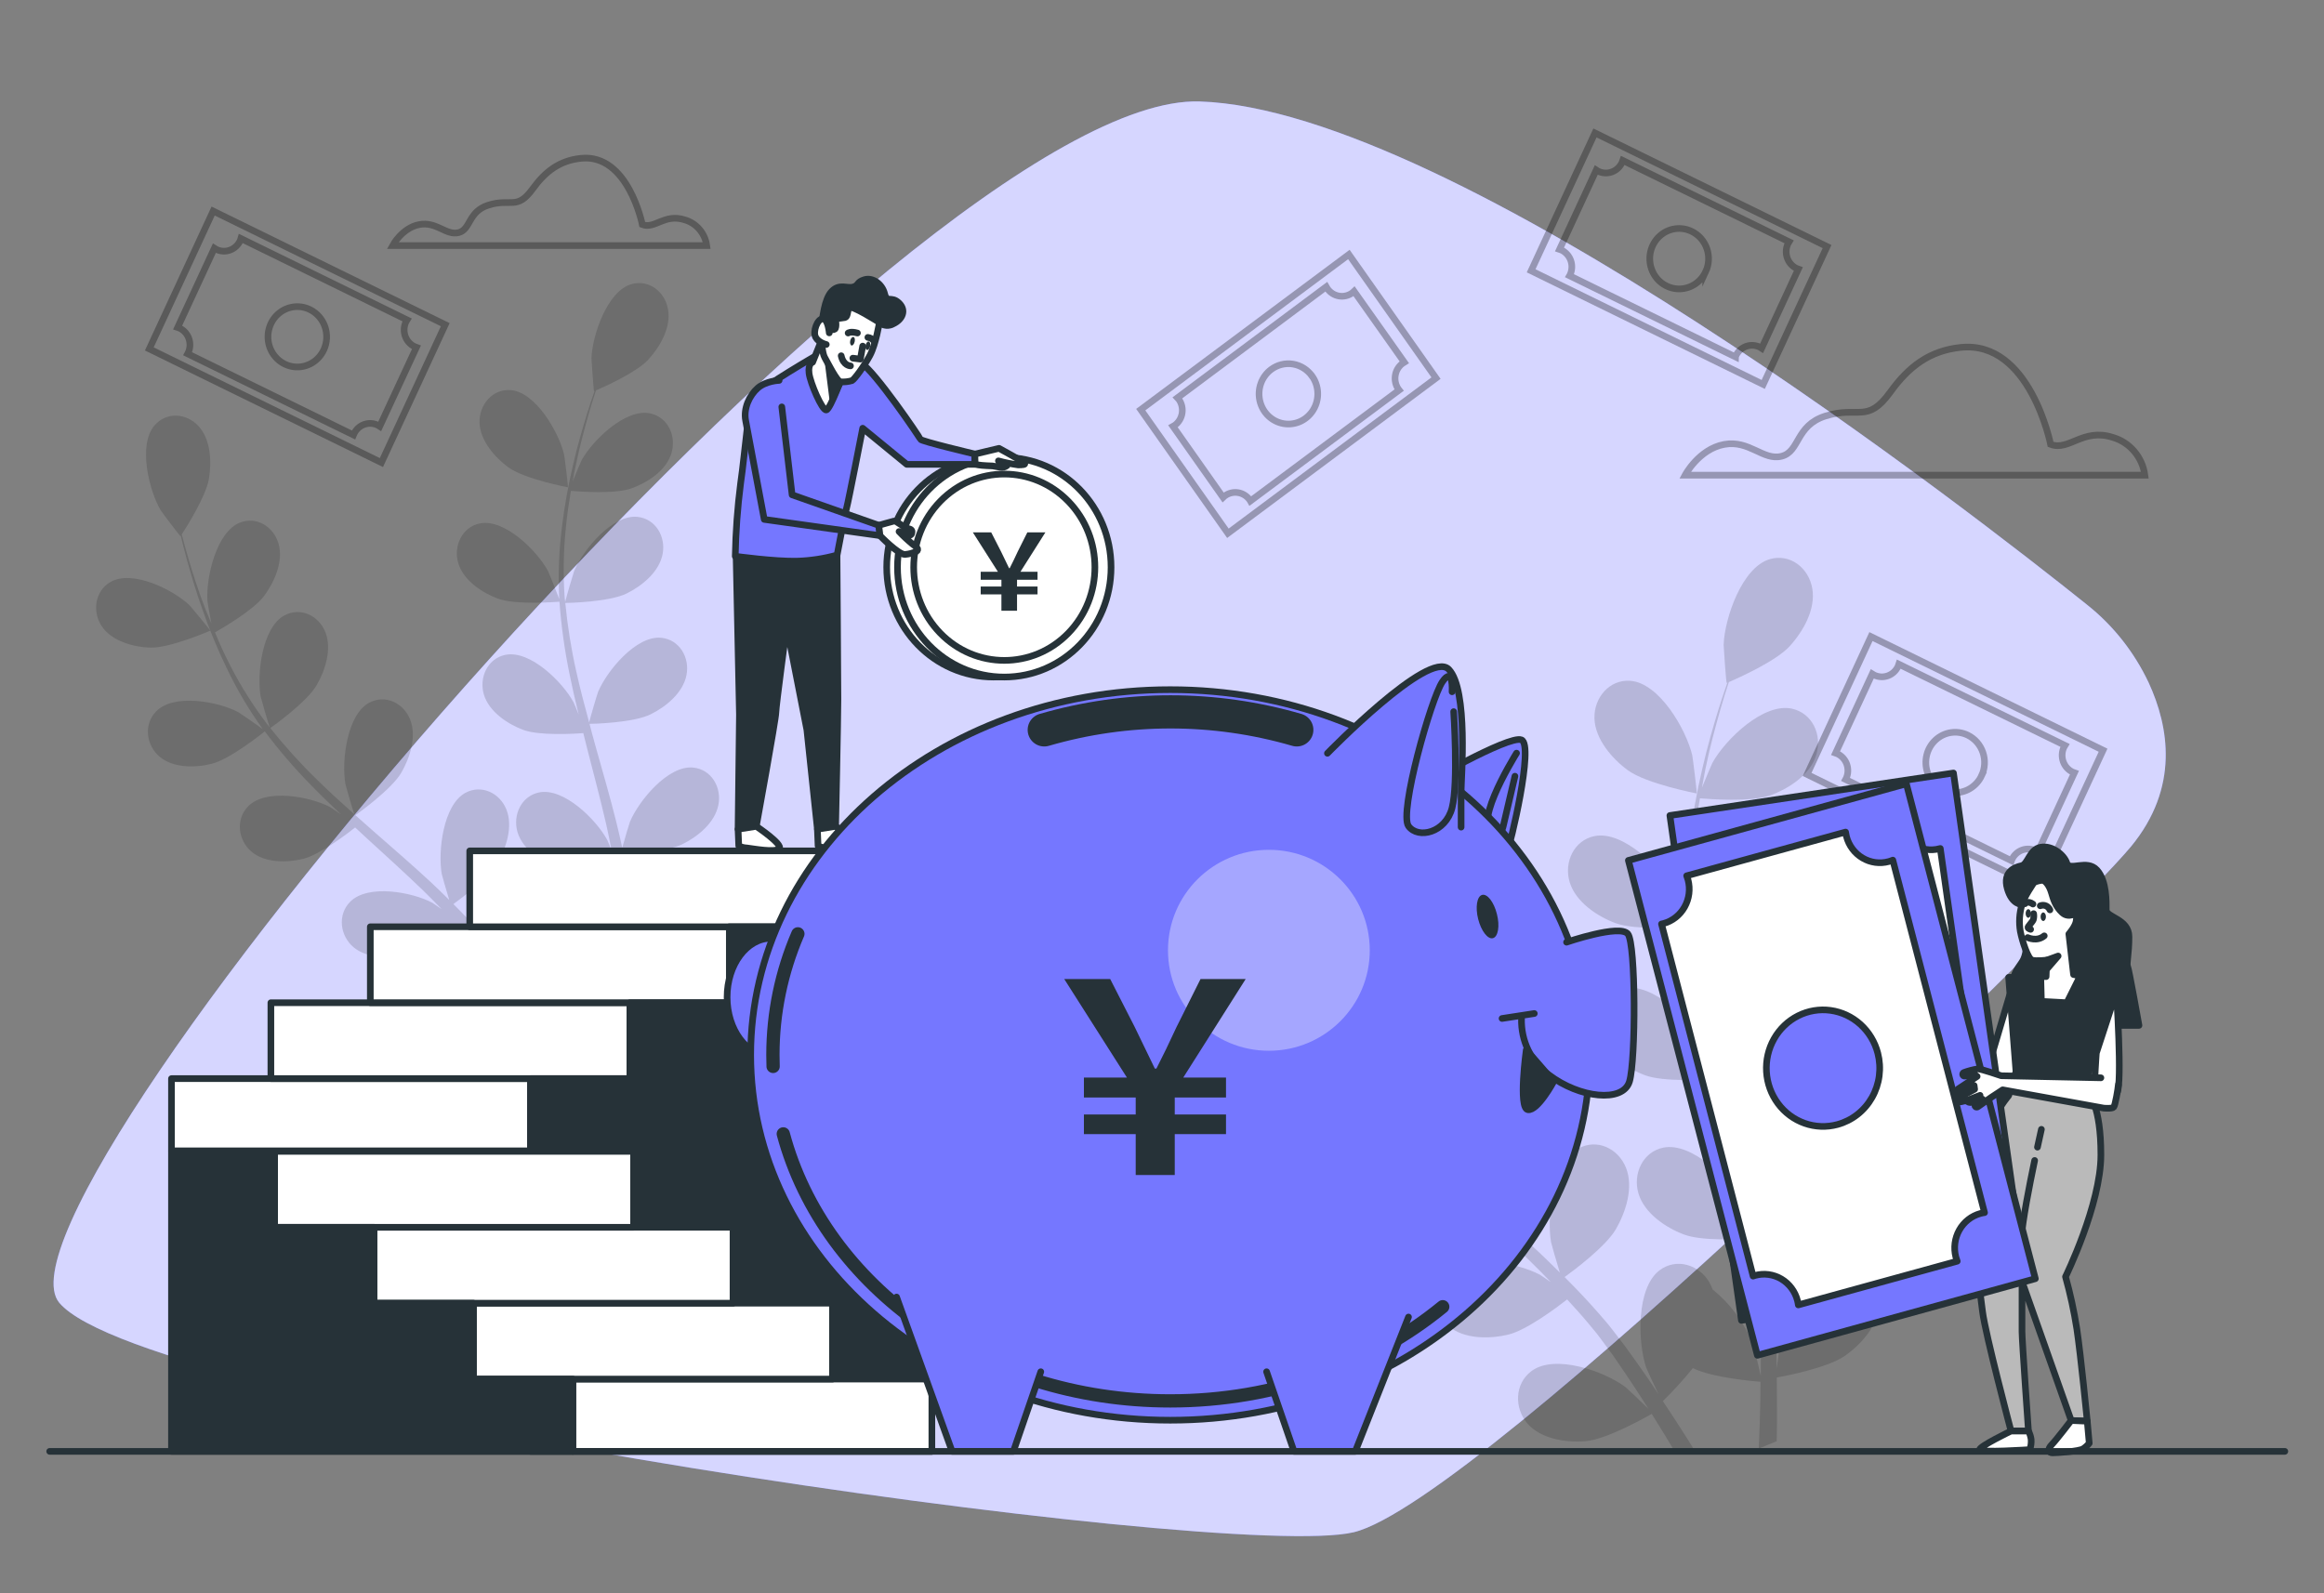 <svg width="350" height="240" viewBox="0 0 350 240" fill="none" xmlns="http://www.w3.org/2000/svg">
<rect x="0" y="0" width="350" height="240" fill="#808080" stroke="none"/>
<path d="M323.61 102.864C321.434 98.236 318.239 94.194 314.277 91.061C297.542 77.65 219.226 16.55 180.693 15.283C137.405 13.843 -4.233 180.562 8.927 196.243C22.087 211.925 184.861 235.421 203.896 230.803C222.931 226.186 312.629 137.616 320.945 127.507C328.263 118.613 326.634 109.44 323.61 102.864Z" fill="#7577FF"/>
<path opacity="0.7" d="M323.61 102.864C321.434 98.236 318.239 94.194 314.277 91.061C297.542 77.65 219.226 16.55 180.693 15.283C137.405 13.843 -4.233 180.562 8.927 196.243C22.087 211.925 184.861 235.421 203.896 230.803C222.931 226.186 312.629 137.616 320.945 127.507C328.263 118.613 326.634 109.44 323.61 102.864Z" fill="white"/>
<path opacity="0.3" d="M308.826 66.931C308.826 66.931 305.709 51.259 295.316 52.33C290.593 52.809 287.434 55.248 284.695 59.05C281.181 63.902 279.921 61.08 274.895 62.673C270.396 64.114 271.087 68.016 268.315 68.726C265.543 69.437 263.471 66.235 259.658 66.945C255.845 67.656 253.773 71.578 253.773 71.578H323.022C322.842 70.245 322.286 68.996 321.425 67.984C320.564 66.972 319.433 66.24 318.173 65.88C313.675 64.44 311.593 68.001 308.826 66.931Z" stroke="black" stroke-miterlimit="10"/>
<path opacity="0.3" d="M96.731 33.826C96.731 33.826 94.603 23.112 87.5 23.846C84.271 24.178 82.115 25.843 80.243 28.426C77.84 31.742 76.977 29.813 73.542 30.902C70.467 31.877 70.933 34.56 69.067 35.04C67.2 35.52 65.753 33.336 63.154 33.826C60.555 34.315 59.131 36.989 59.131 36.989H106.433C106.307 36.084 105.928 35.237 105.342 34.55C104.756 33.863 103.989 33.366 103.133 33.12C100.044 32.122 98.625 34.56 96.731 33.826Z" stroke="black" stroke-miterlimit="10"/>
<g opacity="0.3">
<path d="M240.205 20.025L230.592 40.792L265.547 57.911L275.16 37.143L240.205 20.025Z" stroke="black" stroke-miterlimit="10"/>
<path d="M244.281 24.48C243.973 25.144 243.422 25.654 242.748 25.9C242.075 26.146 241.334 26.106 240.688 25.791C240.586 25.742 240.488 25.686 240.394 25.622L234.873 37.56C234.98 37.594 235.085 37.636 235.186 37.685C235.831 38.002 236.328 38.571 236.567 39.264C236.806 39.958 236.767 40.721 236.46 41.386C236.436 41.437 236.41 41.486 236.381 41.535L261.357 53.76C261.357 53.707 261.399 53.654 261.422 53.602C261.729 52.937 262.28 52.425 262.954 52.179C263.628 51.932 264.369 51.971 265.015 52.286C265.116 52.338 265.215 52.396 265.309 52.459L270.83 40.536C270.723 40.5 270.619 40.457 270.517 40.407C269.878 40.086 269.387 39.519 269.153 38.828C268.919 38.138 268.96 37.38 269.267 36.72C269.314 36.615 269.368 36.514 269.43 36.418L244.403 24.173C244.369 24.278 244.328 24.38 244.281 24.48ZM256.881 40.915C256.506 41.73 255.905 42.411 255.153 42.874C254.401 43.336 253.532 43.559 252.657 43.513C251.782 43.467 250.94 43.155 250.238 42.616C249.536 42.077 249.005 41.336 248.712 40.486C248.42 39.637 248.379 38.717 248.596 37.844C248.812 36.971 249.276 36.183 249.928 35.581C250.58 34.98 251.391 34.59 252.259 34.463C253.126 34.336 254.01 34.477 254.8 34.867C255.324 35.125 255.793 35.486 256.181 35.93C256.569 36.374 256.868 36.892 257.062 37.455C257.255 38.018 257.338 38.615 257.307 39.211C257.277 39.807 257.132 40.391 256.881 40.93V40.915Z" stroke="black" stroke-miterlimit="10"/>
</g>
<g opacity="0.3">
<path d="M32.1 31.791L22.487 52.559L57.442 69.677L67.055 48.909L32.1 31.791Z" stroke="black" stroke-miterlimit="10"/>
<path d="M36.167 36.254C36.015 36.583 35.801 36.878 35.538 37.122C35.275 37.366 34.968 37.554 34.634 37.676C34.3 37.798 33.947 37.851 33.593 37.831C33.239 37.812 32.893 37.722 32.573 37.565C32.471 37.516 32.373 37.46 32.279 37.397L26.759 49.32C26.864 49.353 26.967 49.393 27.067 49.44C27.387 49.596 27.673 49.816 27.91 50.086C28.148 50.357 28.331 50.673 28.449 51.016C28.567 51.359 28.619 51.723 28.6 52.087C28.582 52.451 28.493 52.807 28.341 53.136C28.317 53.189 28.289 53.237 28.261 53.289L53.237 65.52L53.303 65.361C53.455 65.032 53.668 64.737 53.931 64.493C54.194 64.249 54.501 64.061 54.835 63.94C55.169 63.818 55.523 63.765 55.876 63.784C56.23 63.803 56.577 63.894 56.896 64.051C56.998 64.099 57.096 64.156 57.19 64.219L62.715 52.32C62.608 52.281 62.505 52.243 62.403 52.195C62.081 52.038 61.793 51.817 61.555 51.545C61.317 51.273 61.134 50.955 61.016 50.609C60.898 50.264 60.848 49.898 60.868 49.532C60.888 49.167 60.978 48.809 61.133 48.48C61.18 48.377 61.235 48.277 61.297 48.182L36.288 35.933C36.257 36.043 36.216 36.151 36.167 36.254ZM48.767 52.689C48.391 53.501 47.79 54.179 47.04 54.64C46.29 55.1 45.424 55.321 44.551 55.276C43.679 55.23 42.839 54.919 42.138 54.382C41.437 53.846 40.907 53.108 40.613 52.261C40.32 51.415 40.277 50.498 40.491 49.627C40.704 48.755 41.163 47.968 41.811 47.365C42.459 46.762 43.266 46.37 44.13 46.239C44.994 46.108 45.877 46.243 46.667 46.627C47.192 46.883 47.662 47.243 48.052 47.687C48.442 48.13 48.742 48.648 48.938 49.211C49.133 49.774 49.218 50.371 49.188 50.968C49.159 51.565 49.016 52.15 48.767 52.689Z" stroke="black" stroke-miterlimit="10"/>
</g>
<g opacity="0.3">
<path d="M281.772 95.89L272.159 116.657L307.114 133.776L316.727 113.008L281.772 95.89Z" stroke="black" stroke-miterlimit="10"/>
<path d="M285.852 100.368C285.7 100.697 285.486 100.993 285.223 101.238C284.96 101.482 284.652 101.671 284.318 101.793C283.984 101.915 283.63 101.968 283.275 101.949C282.921 101.931 282.574 101.84 282.254 101.683C282.151 101.63 282.058 101.573 281.965 101.515L276.444 113.438C276.551 113.474 276.655 113.515 276.757 113.563C277.402 113.881 277.899 114.449 278.138 115.142C278.377 115.836 278.338 116.599 278.031 117.264L277.951 117.413L302.927 129.648C302.944 129.593 302.966 129.54 302.993 129.489C303.143 129.157 303.356 128.858 303.619 128.611C303.882 128.364 304.191 128.173 304.526 128.049C304.862 127.926 305.218 127.872 305.574 127.891C305.93 127.91 306.279 128.001 306.6 128.16C306.703 128.213 306.801 128.27 306.894 128.328L312.41 116.405C312.305 116.369 312.202 116.328 312.102 116.28C311.456 115.963 310.958 115.395 310.718 114.702C310.479 114.008 310.516 113.244 310.823 112.579C310.875 112.478 310.931 112.377 310.991 112.281L285.973 100.051C285.94 100.159 285.899 100.265 285.852 100.368ZM298.452 116.808C298.076 117.621 297.474 118.301 296.722 118.761C295.971 119.222 295.103 119.444 294.229 119.397C293.355 119.351 292.514 119.039 291.812 118.5C291.111 117.962 290.58 117.222 290.288 116.374C289.995 115.526 289.954 114.607 290.169 113.734C290.384 112.862 290.846 112.075 291.496 111.472C292.146 110.87 292.955 110.479 293.821 110.35C294.688 110.22 295.571 110.358 296.361 110.745C297.419 111.265 298.233 112.196 298.624 113.333C299.015 114.469 298.952 115.719 298.447 116.808H298.452Z" stroke="black" stroke-miterlimit="10"/>
</g>
<g opacity="0.3">
<path d="M171.799 61.706L184.925 80.329L216.269 56.957L203.144 38.334L171.799 61.706Z" stroke="black" stroke-miterlimit="10"/>
<path d="M177.548 60.173C177.967 60.769 178.14 61.511 178.027 62.238C177.914 62.964 177.525 63.615 176.946 64.046C176.856 64.115 176.761 64.176 176.661 64.229L184.198 74.923C184.279 74.844 184.365 74.771 184.455 74.702C185.035 74.271 185.758 74.093 186.465 74.21C187.172 74.326 187.805 74.726 188.225 75.322C188.258 75.368 188.287 75.416 188.314 75.466L210.714 58.762L210.611 58.632C210.191 58.036 210.018 57.293 210.13 56.566C210.242 55.839 210.63 55.187 211.209 54.754C211.302 54.686 211.4 54.629 211.493 54.571L203.933 43.882C203.852 43.96 203.766 44.034 203.677 44.102C203.097 44.532 202.375 44.709 201.669 44.593C200.963 44.477 200.331 44.078 199.911 43.483C199.846 43.393 199.787 43.298 199.733 43.2L177.333 59.918C177.411 59.998 177.482 60.083 177.548 60.173ZM197.615 56.664C198.127 57.392 198.419 58.26 198.452 59.158C198.485 60.056 198.258 60.945 197.801 61.711C197.343 62.476 196.675 63.085 195.881 63.461C195.087 63.836 194.203 63.961 193.34 63.819C192.477 63.678 191.674 63.276 191.033 62.666C190.391 62.055 189.941 61.262 189.738 60.388C189.534 59.514 189.588 58.597 189.891 57.754C190.194 56.911 190.733 56.179 191.441 55.651C192.389 54.945 193.571 54.654 194.727 54.844C195.883 55.034 196.918 55.689 197.605 56.664H197.615Z" stroke="black" stroke-miterlimit="10"/>
</g>
<g opacity="0.15">
<path d="M22.615 97.555C25.573 97.656 31.687 94.987 31.691 94.987C31.696 94.987 28.756 91.377 28.541 91.176C26.063 88.819 19.922 85.761 16.632 87.672C14.257 89.049 13.86 92.203 15.367 94.392C16.875 96.581 20.095 97.474 22.615 97.555Z" fill="black"/>
<path d="M31.855 115.056C34.622 114.379 39.489 110.481 39.877 110.169C42.031 113.037 44.37 115.754 46.877 118.301C48.333 119.798 49.845 121.253 51.375 122.693C50.582 122.145 49.868 121.656 49.761 121.598C46.76 120 40.054 118.718 37.371 121.459C35.434 123.432 35.863 126.576 37.879 128.289C39.895 130.003 43.227 129.969 45.682 129.365C48.137 128.76 52.383 125.525 53.489 124.646L55.263 126.293C58.123 128.904 60.984 131.496 63.714 134.126C64.675 135.053 65.581 136.003 66.514 136.949C65.805 136.469 65.207 136.056 65.114 135.989C62.118 134.39 55.412 133.109 52.724 135.849C50.787 137.817 51.217 140.966 53.233 142.675C55.249 144.384 58.581 144.36 61.035 143.755C63.411 143.174 67.326 140.222 68.642 139.195C69.575 140.193 70.471 141.192 71.311 142.2C71.871 142.901 72.459 143.539 72.982 144.278L74.564 146.414C75.497 147.811 76.519 149.246 77.42 150.633C78.055 151.593 78.638 152.515 79.235 153.451C78.302 152.491 76.393 150.725 76.216 150.571C73.491 148.521 67.051 146.213 63.989 148.502C61.787 150.149 61.749 153.326 63.49 155.333C65.231 157.339 68.53 157.824 71.041 157.613C73.808 157.377 78.997 154.43 79.641 154.061C80.621 155.601 81.555 157.113 82.418 158.558C83.193 159.845 83.911 161.078 84.588 162.254L86.791 161.357C86.021 160.075 85.199 158.736 84.308 157.325C83.323 155.755 82.241 154.094 81.111 152.4C82.493 151.049 83.798 149.616 85.017 148.109C87.589 149.376 93.105 149.832 93.814 149.885C93.814 151.728 93.772 153.518 93.716 155.213C93.685 156.374 93.643 157.494 93.59 158.573L95.923 157.613C95.923 156.845 95.951 156.067 95.956 155.261C95.979 153.389 95.956 151.387 95.956 149.333C96.67 149.208 102.517 148.118 104.823 146.505C106.904 145.037 109.153 142.574 109.279 139.829C109.405 137.083 107.413 134.707 104.697 134.861C100.921 135.072 97.342 141.043 96.488 144.403C96.437 144.6 96.119 146.803 95.947 148.214C95.947 147.374 95.919 146.563 95.891 145.699C95.844 143.99 95.751 142.286 95.653 140.453C95.578 139.569 95.503 138.681 95.424 137.779C95.345 136.877 95.195 135.945 95.083 135.019C94.775 132.878 94.369 130.723 93.907 128.563C95.363 128.515 100.52 128.285 102.802 127.152C105.084 126.019 107.665 123.941 108.192 121.248C108.719 118.555 107.105 115.891 104.393 115.622C100.632 115.243 96.217 120.59 94.873 123.782C94.789 123.979 94.075 126.379 93.711 127.704C93.422 126.408 93.142 125.112 92.811 123.806C91.877 120.048 90.776 116.275 89.717 112.502C89.39 111.345 89.082 110.193 88.783 109.037C89.301 109.037 95.438 108.883 97.995 107.597C100.268 106.473 102.858 104.39 103.385 101.697C103.913 99.005 102.298 96.341 99.587 96.072C95.825 95.693 91.406 101.04 90.067 104.232C89.964 104.472 88.942 107.928 88.727 108.816C88.032 106.272 87.36 103.733 86.8 101.198C86.027 97.781 85.471 94.317 85.134 90.826C85.372 90.826 91.784 90.706 94.402 89.385C96.67 88.262 99.26 86.179 99.787 83.486C100.315 80.793 98.7 78.129 95.989 77.856C92.227 77.481 87.813 82.829 86.469 86.016C86.366 86.27 85.269 89.981 85.115 90.672C85.115 90.47 85.055 90.259 85.041 90.058C84.795 86.539 84.854 83.005 85.218 79.498C85.395 77.578 85.685 75.725 85.974 73.939C87.173 74.045 92.643 74.457 95.125 73.555C97.501 72.691 100.301 70.915 101.108 68.299C101.915 65.683 100.599 62.851 97.935 62.275C94.234 61.478 89.273 66.293 87.603 69.307C87.509 69.47 86.763 71.227 86.24 72.542C86.389 71.741 86.529 70.906 86.707 70.142C87.295 67.262 88.004 64.665 88.653 62.371C89.031 61.066 89.399 59.894 89.754 58.805C90.977 58.277 95.891 56.088 97.655 54.149C99.419 52.209 101.066 49.349 100.613 46.642C100.161 43.934 97.725 42.053 95.097 42.801C91.457 43.848 89.213 50.481 89.077 53.942C89.077 54.24 89.409 58.953 89.469 58.925L89.544 58.896C89.18 59.938 88.807 61.061 88.419 62.294C87.719 64.579 86.954 67.171 86.301 70.046C85.566 73.138 85.007 76.272 84.625 79.43C84.183 82.965 84.047 86.532 84.219 90.091V90.221C83.827 89.155 82.637 86.213 82.521 85.997C80.878 82.963 75.987 78.091 72.254 78.85C69.585 79.392 68.255 82.262 69.02 84.835C69.785 87.408 72.576 89.27 74.947 90.158C77.621 91.162 83.767 90.677 84.257 90.638C84.52 94.257 85.018 97.854 85.745 101.405C86.161 103.473 86.637 105.547 87.145 107.616C86.777 106.709 86.441 105.897 86.38 105.787C84.737 102.753 79.847 97.882 76.113 98.64C73.444 99.187 72.109 102.053 72.875 104.625C73.64 107.198 76.435 109.061 78.806 109.949C81.177 110.837 86.459 110.549 87.845 110.429C88.051 111.221 88.242 112.013 88.447 112.829C89.427 116.63 90.426 120.413 91.294 124.161C91.597 125.481 91.854 126.792 92.111 128.102C91.784 127.291 91.504 126.614 91.448 126.518C89.805 123.48 84.915 118.608 81.181 119.366C78.512 119.913 77.177 122.784 77.943 125.357C78.708 127.929 81.503 129.792 83.874 130.68C86.165 131.539 91.014 131.304 92.666 131.193C92.89 132.542 93.133 133.896 93.282 135.216C93.371 136.118 93.515 136.982 93.557 137.894C93.599 138.806 93.674 139.689 93.73 140.573C93.781 142.281 93.842 144.043 93.851 145.713C93.851 146.87 93.851 147.979 93.851 149.073C93.562 147.758 92.918 145.19 92.867 144.984C91.732 142.157 89.909 139.678 87.575 137.784C87.463 137.464 87.323 137.155 87.155 136.862C85.811 134.553 82.852 133.646 80.663 135.317C77.63 137.635 77.863 144.648 78.937 147.936C79.002 148.128 79.926 150.153 80.528 151.421C80.061 150.734 79.618 150.057 79.128 149.352C78.195 147.955 77.182 146.587 76.118 145.113L74.494 143.011C73.962 142.301 73.318 141.614 72.725 140.904C71.325 139.291 69.827 137.726 68.283 136.185C69.473 135.321 73.649 132.201 74.947 129.945C76.244 127.689 77.28 124.512 76.277 121.968C75.273 119.424 72.497 118.128 70.089 119.429C66.747 121.248 65.935 128.213 66.523 131.63C66.561 131.846 67.251 134.251 67.657 135.566C66.724 134.645 65.791 133.723 64.82 132.825C62.02 130.229 59.08 127.694 56.173 125.145C55.281 124.368 54.404 123.581 53.522 122.798C53.947 122.496 58.991 118.891 60.443 116.385C61.735 114.158 62.776 110.947 61.773 108.403C60.769 105.859 57.993 104.563 55.585 105.864C52.243 107.688 51.427 114.653 52.019 118.07C52.061 118.329 53.06 121.785 53.359 122.654C51.417 120.926 49.495 119.184 47.67 117.374C45.192 114.963 42.868 112.389 40.712 109.67C40.913 109.526 46.191 105.792 47.679 103.224C48.972 100.997 50.013 97.79 49.009 95.246C48.006 92.702 45.229 91.406 42.826 92.707C39.48 94.526 38.668 101.491 39.256 104.909C39.303 105.177 40.381 108.897 40.623 109.56C40.497 109.401 40.353 109.253 40.231 109.08C38.141 106.334 36.292 103.402 34.706 100.32C33.815 98.606 33.059 96.917 32.373 95.256C33.423 94.665 38.206 91.896 39.793 89.746C41.314 87.677 42.695 84.605 41.967 81.965C41.239 79.325 38.621 77.712 36.092 78.744C32.573 80.184 31.019 87.005 31.239 90.47C31.239 90.657 31.579 92.558 31.841 93.941C31.533 93.187 31.206 92.414 30.907 91.685C29.853 88.949 29.041 86.405 28.364 84.096C27.981 82.795 27.659 81.609 27.37 80.501C28.107 79.363 31.029 74.741 31.463 72.129C31.897 69.518 31.733 66.197 29.904 64.195C28.075 62.194 25.032 62.006 23.245 64.118C20.767 67.056 22.447 73.858 24.178 76.829C24.327 77.083 27.141 80.817 27.179 80.76L27.225 80.693C27.482 81.768 27.771 82.92 28.107 84.168C28.751 86.472 29.507 89.064 30.501 91.848C31.544 94.845 32.758 97.777 34.137 100.627C35.662 103.826 37.463 106.878 39.517 109.747L39.597 109.848C38.696 109.181 36.125 107.405 35.91 107.289C32.914 105.691 26.208 104.409 23.525 107.15C21.588 109.123 22.013 112.267 24.033 113.981C26.054 115.694 29.4 115.68 31.855 115.056Z" fill="black"/>
<path d="M85.526 73.406C85.596 73.406 85.017 68.731 84.947 68.443C84.14 65.083 80.659 59.035 76.888 58.762C74.172 58.56 72.151 60.97 72.221 63.653C72.291 66.336 74.513 68.899 76.571 70.402C78.993 72.163 85.521 73.406 85.526 73.406Z" fill="black"/>
</g>
<g opacity="0.15">
<path d="M182.686 147.49C186.111 147.605 193.186 144.518 193.195 144.514C193.205 144.509 189.798 140.338 189.551 140.102C186.676 137.371 179.569 133.834 175.756 136.046C173.007 137.64 172.55 141.288 174.295 143.832C176.041 146.376 179.765 147.394 182.686 147.49Z" fill="black"/>
<path d="M251.939 218.165L252.21 218.645H255.304C254.926 218.026 254.534 217.402 254.133 216.758C252.989 214.939 251.734 213.014 250.427 211.056C252.027 209.492 253.537 207.833 254.949 206.088C257.927 207.552 264.311 208.08 265.137 208.142C265.137 210.278 265.085 212.352 265.025 214.31C264.983 215.659 264.931 216.95 264.875 218.198L267.577 217.094C267.577 216.206 267.61 215.304 267.619 214.363C267.619 212.198 267.619 209.885 267.587 207.504C268.417 207.355 275.184 206.102 277.853 204.23C280.261 202.531 282.87 199.675 283.015 196.502C283.159 193.33 280.859 190.57 277.704 190.742C273.336 190.987 269.192 197.904 268.203 201.782C268.142 202.013 267.778 204.576 267.573 206.194C267.573 205.234 267.54 204.274 267.507 203.28C267.456 201.302 267.349 199.33 267.237 197.208C267.146 196.187 267.058 195.155 266.971 194.112C266.905 193.075 266.705 191.99 266.574 190.915C266.219 188.438 265.748 185.942 265.216 183.442C266.896 183.389 272.874 183.115 275.515 181.805C278.157 180.494 281.143 178.09 281.755 174.974C282.366 171.859 280.495 168.773 277.359 168.456C273 168.019 267.885 174.216 266.331 177.898C266.233 178.128 265.398 180.907 264.983 182.438C264.651 180.941 264.329 179.438 263.947 177.931C262.841 173.578 261.59 169.205 260.363 164.837C259.985 163.502 259.625 162.163 259.261 160.829C259.859 160.829 266.966 160.651 269.925 159.182C272.557 157.882 275.557 155.467 276.164 152.352C276.771 149.237 274.909 146.15 271.768 145.834C267.409 145.397 262.299 151.594 260.745 155.275C260.629 155.554 259.443 159.552 259.191 160.584C258.389 157.637 257.614 154.694 256.965 151.762C256.069 147.809 255.423 143.8 255.033 139.762C255.309 139.762 262.733 139.622 265.767 138.12C268.399 136.814 271.395 134.4 272.006 131.285C272.617 128.17 270.751 125.083 267.61 124.771C263.251 124.33 258.141 130.531 256.583 134.213C256.461 134.501 255.183 138.802 255.015 139.598C255.015 139.363 254.949 139.118 254.931 138.888C254.646 134.824 254.715 130.742 255.136 126.691C255.341 124.45 255.659 122.318 256.013 120.254C257.413 120.374 263.732 120.85 266.607 119.808C269.36 118.81 272.599 116.75 273.532 113.722C274.465 110.693 272.949 107.419 269.859 106.747C265.575 105.821 259.835 111.398 257.894 114.907C257.791 115.099 256.923 117.149 256.317 118.656C256.489 117.725 256.653 116.765 256.835 115.877C257.516 112.517 258.342 109.536 259.089 106.877C259.527 105.37 259.952 103.997 260.367 102.749C261.767 102.139 267.47 99.6 269.514 97.358C271.558 95.117 273.467 91.8 272.939 88.67C272.412 85.541 269.593 83.352 266.555 84.221C262.355 85.43 259.737 93.101 259.583 97.118C259.583 97.464 259.961 102.922 260.05 102.878L260.139 102.845C259.719 104.05 259.285 105.35 258.832 106.781C258.025 109.426 257.138 112.426 256.382 115.757C255.532 119.336 254.884 122.963 254.441 126.619C253.931 130.712 253.775 134.843 253.974 138.965C253.974 139.013 253.974 139.066 253.974 139.114C253.507 137.88 252.14 134.472 252.005 134.222C250.105 130.709 244.421 125.069 240.128 125.947C237.034 126.581 235.494 129.902 236.395 132.878C237.295 135.854 240.515 138.014 243.255 139.042C246.349 140.208 253.47 139.642 254.035 139.594C254.341 143.788 254.918 147.958 255.761 152.074C256.228 154.474 256.793 156.874 257.381 159.274C256.951 158.218 256.564 157.277 256.499 157.152C254.595 153.638 248.915 147.998 244.617 148.877C241.523 149.51 239.983 152.832 240.884 155.808C241.785 158.784 245.005 160.944 247.749 161.971C250.493 162.998 256.615 162.662 258.221 162.547C258.454 163.464 258.687 164.386 258.911 165.302C260.05 169.699 261.207 174.082 262.211 178.421C262.565 179.947 262.859 181.464 263.144 182.981C262.766 182.05 262.439 181.262 262.374 181.147C260.475 177.634 254.795 171.994 250.497 172.872C247.403 173.506 245.863 176.827 246.764 179.803C247.665 182.779 250.885 184.939 253.629 185.966C256.284 186.965 261.898 186.691 263.811 186.562C264.073 188.126 264.334 189.691 264.521 191.218C264.623 192.264 264.791 193.262 264.843 194.323C264.894 195.384 264.978 196.402 265.043 197.424C265.099 199.402 265.174 201.442 265.183 203.376C265.183 204.715 265.183 205.997 265.183 207.288C264.847 205.762 264.129 202.79 264.045 202.55C262.727 199.282 260.618 196.415 257.917 194.222C257.785 193.853 257.621 193.496 257.427 193.157C255.873 190.483 252.443 189.432 249.914 191.366C246.4 194.05 246.647 202.171 247.912 205.978C247.987 206.203 249.055 208.546 249.779 210.014C249.237 209.218 248.724 208.435 248.164 207.614C247.058 205.997 245.91 204.413 244.678 202.704L242.811 200.27C242.2 199.445 241.453 198.653 240.767 197.832C239.143 195.965 237.412 194.15 235.634 192.37C237.011 191.371 241.85 187.752 243.348 185.17C244.846 182.587 246.05 178.877 244.888 175.93C243.726 172.982 240.515 171.47 237.725 172.992C233.856 175.099 232.913 183.163 233.595 187.123C233.637 187.368 234.439 190.152 234.906 191.674C233.823 190.608 232.75 189.542 231.639 188.501C228.373 185.496 224.999 182.558 221.629 179.616C220.598 178.714 219.581 177.806 218.559 176.894C219.053 176.544 224.891 172.373 226.576 169.474C228.069 166.891 229.278 163.176 228.111 160.234C226.945 157.291 223.739 155.774 220.953 157.291C217.084 159.403 216.137 167.462 216.818 171.422C216.869 171.72 218.027 175.742 218.372 176.731C216.123 174.73 213.897 172.714 211.783 170.64C208.914 167.847 206.224 164.866 203.728 161.717C203.961 161.554 210.075 157.229 211.797 154.258C213.295 151.675 214.499 147.965 213.337 145.018C212.175 142.07 208.959 140.558 206.173 142.08C202.305 144.187 201.362 152.251 202.043 156.206C202.095 156.518 203.345 160.829 203.625 161.592C203.481 161.41 203.313 161.237 203.159 161.05C200.706 157.812 198.54 154.355 196.686 150.72C195.655 148.733 194.777 146.779 193.965 144.854C195.183 144.168 200.723 140.971 202.561 138.475C204.321 136.075 205.917 132.523 205.077 129.466C204.237 126.408 201.203 124.536 198.273 125.731C194.199 127.392 192.402 135.298 192.673 139.31C192.673 139.531 193.069 141.71 193.368 143.333C193.013 142.459 192.631 141.562 192.309 140.717C191.091 137.554 190.162 134.578 189.364 131.933C188.921 130.426 188.547 129.053 188.216 127.766C189.07 126.451 192.453 121.109 192.953 118.075C193.443 115.114 193.265 111.202 191.151 108.888C189.037 106.574 185.505 106.354 183.437 108.802C180.567 112.205 182.504 120.077 184.539 123.514C184.716 123.811 187.969 128.136 188.015 128.069L188.067 127.992C188.365 129.235 188.697 130.57 189.093 132.014C189.835 134.678 190.703 137.688 191.861 140.89C193.067 144.358 194.469 147.751 196.061 151.051C197.828 154.754 199.913 158.288 202.291 161.611L202.384 161.726C201.343 160.954 198.361 158.899 198.119 158.765C194.647 156.912 186.881 155.434 183.773 158.602C181.533 160.886 182.028 164.53 184.361 166.512C186.695 168.494 190.554 168.456 193.396 167.76C196.597 166.973 202.235 162.48 202.683 162.101C205.182 165.423 207.895 168.569 210.803 171.518C212.487 173.246 214.237 174.931 216.011 176.602C215.077 175.963 214.265 175.402 214.144 175.334C210.672 173.482 202.911 172.003 199.799 175.171C197.559 177.451 198.053 181.099 200.391 183.077C202.729 185.054 206.579 185.026 209.421 184.325C212.263 183.624 217.182 179.875 218.461 178.862C219.151 179.496 219.828 180.134 220.519 180.782C223.827 183.806 227.141 186.806 230.319 189.854C231.434 190.925 232.493 192.024 233.557 193.123C232.736 192.557 232.045 192.086 231.933 192.024C228.461 190.176 220.696 188.693 217.588 191.861C215.343 194.146 215.843 197.789 218.176 199.771C220.509 201.754 224.369 201.715 227.211 201.019C229.959 200.342 234.495 196.93 236.017 195.739C237.076 196.896 238.135 198.053 239.111 199.224C239.759 200.035 240.436 200.774 241.043 201.624L242.872 204.096C243.983 205.714 245.135 207.374 246.181 208.982C246.913 210.091 247.581 211.162 248.281 212.242C247.184 211.162 244.991 209.088 244.79 208.939C241.631 206.568 234.173 203.894 230.631 206.539C228.079 208.459 228.032 212.131 230.053 214.45C232.073 216.768 235.886 217.33 238.793 217.09C241.999 216.821 248.005 213.408 248.752 212.976C249.858 214.747 250.941 216.48 251.939 218.165Z" fill="black"/>
<path d="M255.528 119.52C255.607 119.52 254.935 114.106 254.856 113.76C253.923 109.853 249.891 102.869 245.523 102.552C242.373 102.322 240.035 105.106 240.128 108.216C240.221 111.326 242.783 114.288 245.163 116.03C247.963 118.08 255.523 119.52 255.528 119.52Z" fill="black"/>
</g>
<path d="M79.893 162.475H25.825V173.357H79.893V162.475Z" fill="white" stroke="#263238" stroke-linecap="round" stroke-linejoin="round"/>
<path d="M94.864 151.042H40.796V162.475H94.864V151.042Z" fill="white" stroke="#263238" stroke-linecap="round" stroke-linejoin="round"/>
<path d="M109.839 139.603H55.771V151.037H109.839V139.603Z" fill="white" stroke="#263238" stroke-linecap="round" stroke-linejoin="round"/>
<path d="M124.81 128.17H70.742V139.603H124.81V128.17Z" fill="white" stroke="#263238" stroke-linecap="round" stroke-linejoin="round"/>
<path d="M140.341 218.626V128.17H124.815V139.603H109.839V151.042H94.869V162.475H79.893V218.626H140.341Z" fill="#263238" stroke="#263238" stroke-linecap="round" stroke-linejoin="round"/>
<path d="M140.341 207.739H86.273V218.621H140.341V207.739Z" fill="white" stroke="#263238" stroke-linecap="round" stroke-linejoin="round"/>
<path d="M71.302 207.739H125.37V196.306H71.302V207.739Z" fill="white" stroke="#263238" stroke-linecap="round" stroke-linejoin="round"/>
<path d="M56.327 196.306H110.395V184.867H56.327V196.306Z" fill="white" stroke="#263238" stroke-linecap="round" stroke-linejoin="round"/>
<path d="M41.351 184.867H95.419V173.434H41.351V184.867Z" fill="white" stroke="#263238" stroke-linecap="round" stroke-linejoin="round"/>
<path d="M25.825 218.626V173.434H41.351V184.867H56.322V196.306H71.297V207.739H86.273V218.626H25.825Z" fill="#263238" stroke="#263238" stroke-linecap="round" stroke-linejoin="round"/>
<path d="M302.652 149.909L299.133 161.76L291.331 155.592C291.213 154.823 291.057 154.06 290.864 153.307C290.71 152.933 289.781 151.819 289.571 151.387C289.361 150.955 289.058 151.334 289.058 151.656C289.058 151.978 289.781 153.038 289.781 153.038L289.417 153.408L286.524 151.992C286.49 151.976 286.454 151.967 286.417 151.966C286.38 151.964 286.343 151.97 286.308 151.984C286.273 151.997 286.242 152.017 286.215 152.044C286.187 152.07 286.166 152.101 286.151 152.136C286.123 152.195 286.117 152.261 286.132 152.324C286.147 152.388 286.184 152.443 286.235 152.482L287.817 153.73L287.611 154.152L284.975 153.038C284.941 153.025 284.906 153.018 284.87 153.019C284.834 153.02 284.799 153.028 284.766 153.043C284.733 153.058 284.704 153.08 284.679 153.108C284.655 153.135 284.637 153.167 284.625 153.202C284.607 153.26 284.608 153.323 284.63 153.381C284.651 153.438 284.69 153.487 284.741 153.518L287.145 154.958L285.577 155.275C285.54 155.283 285.506 155.298 285.475 155.321C285.445 155.343 285.419 155.371 285.4 155.404C285.382 155.438 285.37 155.474 285.365 155.512C285.361 155.55 285.365 155.589 285.376 155.626C285.394 155.68 285.428 155.727 285.473 155.76C285.518 155.794 285.572 155.812 285.628 155.813H287.247L285.847 156.341C285.847 156.341 286.029 156.758 286.314 156.744L287.971 156.662L290.402 156.821C290.402 156.821 298.303 165.341 298.564 165.6C298.825 165.859 300.375 166.44 300.683 166.123C300.991 165.806 304.458 161.496 304.458 161.496L303.94 150.336C303.94 150.336 303.427 149.28 302.652 149.909Z" fill="white" stroke="#263238" stroke-linecap="round" stroke-linejoin="round"/>
<path d="M304.519 136.239C304.519 136.239 303.011 136.344 302.302 133.839C301.593 131.333 303.413 130.623 304.421 130.416C305.429 130.21 305.629 127.93 307.342 127.618C309.055 127.306 310.865 128.76 311.271 130.018C311.677 131.275 314.295 129.394 315.803 131.055C317.31 132.715 317.203 135.922 317.203 137.064C317.203 138.207 320.628 138.413 320.628 141.106C320.628 143.799 320.222 145.147 320.423 145.56C320.623 145.973 322.135 154.459 322.135 154.459H303.333C303.333 154.459 302.731 148.258 303.436 146.703C304.141 145.147 304.747 145.042 305.046 143.592C305.345 142.143 305.046 139.863 304.845 138.826C304.694 137.97 304.585 137.106 304.519 136.239Z" fill="#263238" stroke="#263238" stroke-linecap="round" stroke-linejoin="round"/>
<path d="M308.149 147.12L302.507 147.226L303.613 161.419L314.295 162.25L319.331 147.533L313.287 147.019L308.149 147.12Z" fill="#263238" stroke="#263238" stroke-linecap="round" stroke-linejoin="round"/>
<path d="M306.334 132.922C306.334 132.922 304.822 135.101 304.519 136.238C304.122 137.554 304.035 138.947 304.267 140.304C304.57 141.859 305.429 144.427 306.031 144.624C306.633 144.821 308.247 144.624 308.247 144.624L308.149 147.11H307.342L307.44 150.84L311.271 151.046L313.287 147.005L312.279 146.798L311.575 140.688C311.575 140.688 312.578 139.546 312.681 138.715C312.738 138.303 312.772 137.888 312.783 137.472C312.783 137.472 311.575 138.408 310.567 137.472C309.559 136.536 309.255 135.504 308.952 134.467C308.649 133.43 308.047 132.605 307.552 132.605C307.132 132.642 306.721 132.749 306.334 132.922Z" fill="white" stroke="#263238" stroke-linecap="round" stroke-linejoin="round"/>
<path d="M308.247 144.634L309.96 144.01L308.35 145.877L308.247 144.634Z" fill="#263238" stroke="#263238" stroke-linecap="round" stroke-linejoin="round"/>
<path d="M303.613 161.419L302.507 165.048C302.507 165.048 298.475 169.502 297.668 177.792C296.861 186.082 298.172 194.27 298.578 197.587C298.984 200.904 302.867 215.563 302.867 215.563H305.489C305.489 215.563 304.519 201.941 304.519 200.592V193.027L311.925 213.974L314.347 214.08C314.347 214.08 313.376 204.187 312.774 200.16C312.358 197.513 311.789 194.894 311.071 192.317C311.071 192.317 316.4 181.44 316.4 173.962C316.4 166.483 314.585 164.842 314.585 164.842L314.286 162.25L303.613 161.419Z" fill="#BABABA" stroke="#263238" stroke-linecap="round" stroke-linejoin="round"/>
<path d="M306.847 172.8C307.197 171.183 307.44 170.117 307.44 170.117" stroke="#263238" stroke-linecap="round" stroke-linejoin="round"/>
<path d="M304.519 193.027C304.519 193.027 304.117 190.954 304.421 186.499C304.598 183.869 305.615 178.646 306.423 174.806" stroke="#263238" stroke-linecap="round" stroke-linejoin="round"/>
<path d="M302.867 215.563C302.867 215.563 298.135 217.843 298.135 218.362C298.135 218.88 305.69 218.362 305.69 218.362C305.865 217.864 305.933 217.334 305.891 216.806C305.829 216.371 305.693 215.95 305.489 215.563H302.867Z" fill="white" stroke="#263238" stroke-linecap="round" stroke-linejoin="round"/>
<path d="M311.925 213.974C311.925 213.974 309.713 216.878 309.003 217.603C308.294 218.328 308.499 218.846 309.106 218.846C309.713 218.846 313.138 218.64 313.74 218.227C314.082 218 314.387 217.72 314.645 217.397L314.347 214.08L311.925 213.974Z" fill="white" stroke="#263238" stroke-linecap="round" stroke-linejoin="round"/>
<path d="M318.733 149.4C318.733 149.4 319.643 163.181 318.836 164.635C318.029 166.09 315.714 165.255 315.513 164.635C315.313 164.016 315.714 158.621 315.714 158.621L318.733 149.4Z" fill="white" stroke="#263238" stroke-linecap="round" stroke-linejoin="round"/>
<path d="M294.196 116.441L251.489 122.842L262.263 198.892L304.969 192.491L294.196 116.441Z" fill="#7577FF" stroke="#263238" stroke-linecap="round" stroke-linejoin="round"/>
<path d="M291.583 127.949C290.906 128.051 290.217 128.014 289.554 127.842C288.891 127.67 288.267 127.365 287.719 126.944C287.171 126.524 286.708 125.996 286.358 125.392C286.008 124.788 285.778 124.118 285.679 123.422C285.652 123.203 285.637 122.982 285.633 122.76L261.109 126.432C261.17 126.644 261.217 126.861 261.249 127.08C261.447 128.486 261.094 129.915 260.268 131.053C259.442 132.192 258.211 132.947 256.844 133.152C256.737 133.152 256.634 133.176 256.527 133.186L264.217 187.522C264.325 187.498 264.427 187.474 264.535 187.459C265.212 187.357 265.903 187.394 266.567 187.567C267.23 187.741 267.854 188.047 268.403 188.469C268.951 188.891 269.413 189.42 269.763 190.026C270.112 190.632 270.341 191.303 270.438 192C270.469 192.219 270.486 192.441 270.489 192.662L295.008 188.99C294.948 188.776 294.903 188.558 294.873 188.338C294.774 187.642 294.809 186.933 294.977 186.251C295.144 185.57 295.441 184.929 295.85 184.365C296.258 183.802 296.771 183.327 297.359 182.967C297.946 182.608 298.597 182.371 299.273 182.27C299.487 182.239 299.702 182.221 299.917 182.218L292.213 127.81C292.005 127.868 291.795 127.915 291.583 127.949ZM279.449 166.349C277.779 166.599 276.074 166.335 274.55 165.588C273.025 164.842 271.751 163.648 270.886 162.156C270.022 160.665 269.607 158.943 269.694 157.209C269.781 155.475 270.366 153.807 271.375 152.415C272.384 151.022 273.771 149.969 275.362 149.388C276.953 148.807 278.675 148.725 280.312 149.15C281.948 149.576 283.425 150.492 284.556 151.781C285.687 153.07 286.42 154.676 286.664 156.394C286.829 157.536 286.772 158.701 286.499 159.821C286.225 160.941 285.739 161.994 285.069 162.921C284.399 163.847 283.557 164.629 282.593 165.22C281.629 165.812 280.56 166.202 279.449 166.368V166.349Z" fill="white" stroke="#263238" stroke-linecap="round" stroke-linejoin="round"/>
<path d="M287.101 118.065L245.239 129.607L264.666 204.154L306.528 192.613L287.101 118.065Z" fill="#7577FF" stroke="#263238" stroke-width="1.004" stroke-linecap="round" stroke-linejoin="round"/>
<path d="M284.452 129.778C283.118 130.144 281.698 129.951 280.503 129.241C279.307 128.531 278.435 127.362 278.077 125.99C278.025 125.775 277.983 125.557 277.951 125.338L254.016 131.923C254.098 132.128 254.168 132.338 254.226 132.552C254.403 133.232 254.448 133.94 254.359 134.638C254.269 135.335 254.047 136.008 253.704 136.617C253.362 137.226 252.906 137.759 252.363 138.187C251.82 138.614 251.2 138.928 250.539 139.109C250.437 139.138 250.329 139.157 250.227 139.181L264.021 192.226L264.329 192.125C264.99 191.943 265.678 191.896 266.356 191.988C267.034 192.08 267.688 192.308 268.28 192.66C268.872 193.011 269.391 193.48 269.806 194.038C270.222 194.596 270.527 195.233 270.704 195.912C270.759 196.127 270.802 196.345 270.83 196.565L294.765 189.979C294.684 189.774 294.613 189.564 294.555 189.35C294.199 187.978 294.387 186.516 295.079 185.287C295.77 184.057 296.908 183.161 298.242 182.794C298.45 182.734 298.662 182.691 298.877 182.664L285.063 129.562C284.864 129.647 284.66 129.719 284.452 129.778ZM276.733 169.387C275.102 169.831 273.379 169.767 271.783 169.204C270.187 168.641 268.789 167.604 267.766 166.224C266.742 164.844 266.14 163.182 266.034 161.45C265.928 159.718 266.324 157.992 267.171 156.491C268.018 154.99 269.279 153.781 270.794 153.017C272.309 152.253 274.01 151.968 275.683 152.198C277.356 152.428 278.924 153.162 280.191 154.309C281.458 155.456 282.366 156.963 282.8 158.64C283.089 159.755 283.162 160.919 283.014 162.063C282.865 163.207 282.499 164.31 281.935 165.309C281.372 166.307 280.622 167.181 279.729 167.881C278.837 168.581 277.819 169.093 276.733 169.387Z" fill="white" stroke="#263238" stroke-linecap="round" stroke-linejoin="round"/>
<path d="M316.4 162.355L301.387 162.043C301.387 162.043 298.363 161.006 297.859 161.006C297.151 161.124 296.455 161.305 295.778 161.549C295.713 161.57 295.658 161.615 295.624 161.675C295.589 161.735 295.578 161.807 295.591 161.875C295.606 161.947 295.647 162.01 295.707 162.052C295.766 162.093 295.838 162.109 295.909 162.096L297.36 161.837L297.761 162.144L294.854 164.064C294.795 164.103 294.752 164.164 294.735 164.235C294.718 164.305 294.727 164.379 294.761 164.443C294.794 164.508 294.851 164.557 294.919 164.58C294.986 164.603 295.06 164.599 295.125 164.568L297.309 163.512L297.383 164.078L295.05 165.331C294.976 165.371 294.919 165.438 294.89 165.518C294.861 165.599 294.861 165.688 294.891 165.768C294.922 165.845 294.978 165.908 295.05 165.947C295.122 165.985 295.204 165.997 295.283 165.979L296.137 165.778C296.236 165.902 296.367 165.993 296.515 166.042C296.664 166.091 296.823 166.094 296.973 166.051L298.564 165.571L297.556 166.234C297.517 166.258 297.484 166.291 297.459 166.331C297.435 166.371 297.42 166.416 297.416 166.463C297.412 166.509 297.419 166.557 297.436 166.6C297.453 166.644 297.48 166.683 297.514 166.714C297.565 166.754 297.627 166.776 297.691 166.776C297.756 166.776 297.818 166.754 297.869 166.714L299.885 165.298L301.611 164.165L316.825 166.92C316.825 166.92 318.108 167.035 318.332 166.771C318.556 166.507 318.99 164.011 319.027 163.368" fill="white"/>
<path d="M316.4 162.355L301.387 162.043C301.387 162.043 298.363 161.006 297.859 161.006C297.151 161.124 296.455 161.305 295.778 161.549C295.713 161.57 295.658 161.615 295.624 161.675C295.589 161.735 295.578 161.807 295.591 161.875C295.606 161.947 295.647 162.01 295.707 162.052C295.766 162.093 295.838 162.109 295.909 162.096L297.36 161.837L297.761 162.144L294.854 164.064C294.795 164.103 294.752 164.164 294.735 164.235C294.718 164.305 294.727 164.379 294.761 164.443C294.794 164.508 294.851 164.557 294.919 164.58C294.986 164.603 295.06 164.599 295.125 164.568L297.309 163.512L297.383 164.078L295.05 165.331C294.976 165.371 294.919 165.438 294.89 165.518C294.861 165.599 294.861 165.688 294.891 165.768C294.922 165.845 294.978 165.908 295.05 165.947C295.122 165.985 295.204 165.997 295.283 165.979L296.137 165.778C296.236 165.902 296.367 165.993 296.515 166.042C296.664 166.091 296.823 166.094 296.973 166.051L298.564 165.571L297.556 166.234C297.517 166.258 297.484 166.291 297.459 166.331C297.435 166.371 297.42 166.416 297.416 166.463C297.412 166.509 297.419 166.557 297.436 166.6C297.453 166.644 297.48 166.683 297.514 166.714C297.565 166.754 297.627 166.776 297.691 166.776C297.756 166.776 297.818 166.754 297.869 166.714L299.885 165.298L301.611 164.165L316.825 166.92C316.825 166.92 318.108 167.035 318.332 166.771C318.556 166.507 318.99 164.011 319.027 163.368" stroke="#263238" stroke-linecap="round" stroke-linejoin="round"/>
<path d="M296.142 165.787L298.2 164.995" stroke="#263238" stroke-linecap="round" stroke-linejoin="round"/>
<path d="M305.867 137.597C305.867 137.952 305.69 138.245 305.466 138.245C305.242 138.245 305.065 137.952 305.065 137.597C305.065 137.242 305.247 136.954 305.466 136.954C305.685 136.954 305.867 137.242 305.867 137.597Z" fill="#263238"/>
<path d="M308.121 138.087C308.121 138.442 307.939 138.73 307.72 138.73C307.501 138.73 307.319 138.442 307.319 138.087C307.319 137.731 307.501 137.443 307.72 137.443C307.939 137.443 308.121 137.731 308.121 138.087Z" fill="#263238"/>
<path d="M304.967 136.133C304.967 136.133 305.368 135.614 306.166 136.181" stroke="#263238" stroke-linecap="round" stroke-linejoin="round"/>
<path d="M307.267 136.44C307.541 136.329 307.845 136.332 308.117 136.447C308.389 136.563 308.606 136.782 308.723 137.059" stroke="#263238" stroke-linecap="round" stroke-linejoin="round"/>
<path d="M306.269 137.626C306.322 137.934 306.305 138.252 306.217 138.552C306.068 138.912 305.368 139.579 305.419 139.738C305.471 139.896 305.816 139.992 305.816 139.992" stroke="#263238" stroke-linecap="round" stroke-linejoin="round"/>
<path d="M305.368 141.23C305.368 141.23 306.768 141.898 307.869 140.971" stroke="#263238" stroke-linecap="round" stroke-linejoin="round"/>
<path d="M149.623 101.986C158.504 101.986 165.704 94.58 165.704 85.445C165.704 76.31 158.504 68.904 149.623 68.904C140.741 68.904 133.541 76.31 133.541 85.445C133.541 94.58 140.741 101.986 149.623 101.986Z" fill="white" stroke="#263238" stroke-linecap="round" stroke-linejoin="round"/>
<path d="M151.247 101.986C160.128 101.986 167.328 94.58 167.328 85.445C167.328 76.31 160.128 68.904 151.247 68.904C142.365 68.904 135.165 76.31 135.165 85.445C135.165 94.58 142.365 101.986 151.247 101.986Z" fill="white" stroke="#263238" stroke-linecap="round" stroke-linejoin="round"/>
<path d="M160.898 95.368C166.227 89.887 166.227 81.001 160.898 75.52C155.569 70.039 146.929 70.039 141.6 75.52C136.272 81.001 136.272 89.887 141.6 95.368C146.929 100.85 155.569 100.85 160.898 95.368Z" fill="white" stroke="#263238" stroke-linecap="round" stroke-linejoin="round"/>
<path d="M110.852 83.4L111.361 107.65L111.155 124.891L113.899 124.474C113.899 124.474 116.849 108.274 116.849 107.333C116.849 106.392 118.473 94.373 118.473 94.373L121.52 109.944L123.102 124.886L125.846 124.469C125.846 124.469 126.196 108.269 126.196 105.346C126.196 102.422 126.056 83.602 126.056 83.602L117.455 81.307L110.852 83.4Z" fill="#263238" stroke="#263238" stroke-linecap="round" stroke-linejoin="round"/>
<path d="M113.899 124.474C113.899 124.474 117.964 127.19 117.357 127.834C116.751 128.477 113.391 127.834 112.476 127.728C112.053 127.711 111.639 127.605 111.258 127.416L111.155 124.906L113.899 124.474Z" fill="white" stroke="#263238" stroke-linecap="round" stroke-linejoin="round"/>
<path d="M125.846 124.474C125.846 124.474 129.911 127.19 129.299 127.834C128.688 128.477 125.337 127.834 124.423 127.728C124 127.711 123.586 127.605 123.205 127.416L123.102 124.906L125.846 124.474Z" fill="white" stroke="#263238" stroke-linecap="round" stroke-linejoin="round"/>
<path d="M146.795 68.405L150.458 67.536C150.458 67.536 153.977 69.456 154.271 69.73C154.565 70.003 153.977 70.032 153.337 70.032C152.335 69.894 151.342 69.69 150.365 69.422C150.365 69.422 151.9 69.902 151.653 70.138C151.514 70.248 151.354 70.328 151.184 70.372C151.014 70.416 150.836 70.422 150.663 70.392C150.416 70.339 149.473 70.186 149.473 70.186C149.473 70.186 147.84 70.138 147.345 70.032L146.851 69.931L146.795 68.405Z" fill="white" stroke="#263238" stroke-linecap="round" stroke-linejoin="round"/>
<path d="M123.097 53.462C123.097 53.462 114.763 58.262 113.689 59.64C112.616 61.017 112.257 67.934 111.538 72.821C111.068 76.458 110.798 80.12 110.731 83.789C110.731 83.789 116.737 84.619 120.064 84.528C122.094 84.464 124.11 84.154 126.07 83.606C126.07 83.606 127.237 77.429 127.503 76.507C127.769 75.585 129.925 64.507 129.925 64.507L136.556 69.945H146.795V68.385C146.795 68.385 138.693 66.466 138.605 66.163C138.516 65.861 131.703 55.838 129.64 54.643C127.577 53.448 124.535 52.353 123.097 53.462Z" fill="#7577FF" stroke="#263238" stroke-linecap="round" stroke-linejoin="round"/>
<path d="M123.905 50.789L122.383 54.566C122.383 54.566 121.665 54.754 121.847 56.227C122.029 57.701 123.816 61.848 124.441 61.757C125.067 61.666 127.041 56.16 127.041 56.16L123.905 50.789Z" fill="white" stroke="#263238" stroke-linecap="round" stroke-linejoin="round"/>
<path d="M124.763 54.96L125.398 59.995L126.593 57.518L124.763 54.96Z" fill="#263238" stroke="#263238" stroke-linecap="round" stroke-linejoin="round"/>
<path d="M132.421 48.576C132.716 48.831 133.081 48.987 133.466 49.02C133.85 49.054 134.235 48.964 134.568 48.763C135.917 48.115 136.542 46.733 135.375 45.629C134.209 44.525 133.583 45.72 133.224 44.246C132.865 42.773 131.432 41.76 130.2 42.125C128.968 42.49 129.397 42.955 128.501 43.229C127.605 43.502 126.439 42.677 125.272 43.877C124.105 45.077 123.928 47.933 123.662 49.224C123.396 50.515 124.558 50.88 125.529 50.789C126.499 50.698 127.321 48.576 128.128 47.909C128.935 47.242 132.421 48.576 132.421 48.576Z" fill="#263238" stroke="#263238" stroke-linecap="round" stroke-linejoin="round"/>
<path d="M123.727 51.158C123.727 51.158 123.816 53.184 124.194 53.832C124.572 54.48 126.061 57.518 126.611 57.518C127.185 57.559 127.762 57.496 128.315 57.331C128.674 57.149 130.107 55.214 131.003 53.554C131.899 51.893 132.44 48.576 132.44 48.576C132.44 48.576 128.137 45.811 127.867 46.363C127.596 46.915 127.689 47.746 127.241 47.837C126.793 47.928 125.809 48.024 125.809 48.024C125.809 48.024 126.075 49.315 125.715 49.589C125.356 49.862 124.46 49.315 124.46 49.315C124.46 49.315 123.368 49.498 123.727 51.158Z" fill="white" stroke="#263238" stroke-linecap="round" stroke-linejoin="round"/>
<path d="M128.711 51.485C128.632 51.835 128.413 52.085 128.245 52.042C128.077 51.998 127.965 51.672 128.044 51.322C128.123 50.971 128.343 50.717 128.534 50.765C128.725 50.813 128.8 51.135 128.711 51.485Z" fill="#263238"/>
<path d="M131.054 52.157C130.97 52.512 130.755 52.757 130.564 52.714C130.373 52.67 130.284 52.344 130.363 51.993C130.443 51.643 130.662 51.389 130.83 51.437C130.998 51.485 131.133 51.806 131.054 52.157Z" fill="#263238"/>
<path d="M127.731 50.165C127.731 50.165 128.086 49.872 129.131 50.165" stroke="#263238" stroke-linecap="round" stroke-linejoin="round"/>
<path d="M130.704 50.822C130.891 50.844 131.071 50.907 131.232 51.008C131.393 51.108 131.532 51.243 131.637 51.403" stroke="#263238" stroke-linecap="round" stroke-linejoin="round"/>
<path d="M129.925 52.133L129.57 54.096L128.441 53.952" stroke="#263238" stroke-linecap="round" stroke-linejoin="round"/>
<path d="M128.086 55.114C128.086 55.114 127.022 55.114 126.686 53.587" stroke="#263238" stroke-linecap="round" stroke-linejoin="round"/>
<path d="M124.889 50.145C124.889 50.145 124.712 48.024 123.905 48.024C123.097 48.024 122.383 49.944 122.831 50.789C123.279 51.633 124.441 51.893 124.441 51.893" fill="white"/>
<path d="M124.889 50.145C124.889 50.145 124.712 48.024 123.905 48.024C123.097 48.024 122.383 49.944 122.831 50.789C123.279 51.633 124.441 51.893 124.441 51.893" stroke="#263238" stroke-linecap="round" stroke-linejoin="round"/>
<path d="M117.74 61.291L119.294 74.539L132.361 79.133L132.566 80.688L115.094 78.24L112.294 63.331C111.953 61.522 112.859 59.559 114.114 58.459C115.369 57.36 117.339 57.303 117.339 57.303" fill="#7577FF"/>
<path d="M117.74 61.291L119.294 74.539L132.361 79.133L132.566 80.688L115.094 78.24L112.294 63.331C111.953 61.522 112.859 59.559 114.114 58.459C115.369 57.36 117.339 57.303 117.339 57.303" stroke="#263238" stroke-linecap="round" stroke-linejoin="round"/>
<path d="M132.342 79.133C132.342 79.133 134.423 78.533 134.675 78.48C134.927 78.427 136.341 79.555 136.621 79.594C136.901 79.632 137.377 79.723 137.354 80.103C137.331 80.482 137.209 80.789 136.528 80.549C136.14 80.419 135.763 80.258 135.399 80.069C136.039 80.743 136.718 81.376 137.433 81.965C137.691 82.131 137.926 82.331 138.133 82.56C138.165 82.595 138.188 82.637 138.201 82.683C138.214 82.728 138.216 82.776 138.208 82.823C138.199 82.87 138.18 82.914 138.151 82.952C138.123 82.989 138.086 83.02 138.045 83.04C137.486 83.313 136.883 83.476 136.267 83.52C135.268 83.52 132.533 80.693 132.533 80.693L132.342 79.133Z" fill="white" stroke="#263238" stroke-linecap="round" stroke-linejoin="round"/>
<path d="M213.827 118.445C213.827 118.445 227.183 110.698 229.129 111.446C231.075 112.195 227.425 127.435 226.94 128.434C226.455 129.432 213.827 118.445 213.827 118.445Z" fill="#7577FF" stroke="#263238" stroke-linecap="round" stroke-linejoin="round"/>
<path d="M228.396 113.448C228.396 113.448 227.817 114.374 227.08 115.709C225.792 118.042 224.028 121.622 224.028 123.691C224.028 126.936 225.969 126.686 226.455 124.171L228.153 116.923" stroke="#263238" stroke-linecap="round" stroke-linejoin="round"/>
<path d="M116.135 159.091C119.797 159.091 122.766 155.116 122.766 150.211C122.766 145.307 119.797 141.331 116.135 141.331C112.472 141.331 109.503 145.307 109.503 150.211C109.503 155.116 112.472 159.091 116.135 159.091Z" fill="#7577FF" stroke="#263238" stroke-linecap="round" stroke-linejoin="round"/>
<path d="M176.241 213.931C211.138 213.931 239.428 189.297 239.428 158.909C239.428 128.521 211.138 103.886 176.241 103.886C141.344 103.886 113.055 128.521 113.055 158.909C113.055 189.297 141.344 213.931 176.241 213.931Z" fill="#7577FF" stroke="#263238" stroke-linecap="round" stroke-linejoin="round"/>
<path d="M217.28 196.838C206.547 205.632 192.127 211.022 176.241 211.022C147.891 211.022 124.143 193.853 117.964 170.803" fill="#7577FF"/>
<path d="M217.28 196.838C206.547 205.632 192.127 211.022 176.241 211.022C147.891 211.022 124.143 193.853 117.964 170.803" stroke="#263238" stroke-width="2" stroke-linecap="round" stroke-linejoin="round"/>
<path d="M116.433 160.637C116.41 160.066 116.401 159.49 116.401 158.909C116.402 152.625 117.684 146.412 120.162 140.669" fill="#7577FF"/>
<path d="M116.433 160.637C116.41 160.066 116.401 159.49 116.401 158.909C116.402 152.625 117.684 146.412 120.162 140.669" stroke="#263238" stroke-width="2" stroke-linecap="round" stroke-linejoin="round"/>
<path d="M157.267 109.944C169.701 106.328 182.866 106.328 195.3 109.944" stroke="#263238" stroke-width="5" stroke-linecap="round" stroke-linejoin="round"/>
<path d="M235.928 141.926C235.928 141.926 243.945 139.176 245.159 140.678C246.372 142.181 246.372 159.662 245.401 162.912C244.431 166.162 237.869 165.408 233.268 161.914C231.949 160.961 230.881 159.685 230.161 158.202C229.441 156.719 229.091 155.075 229.143 153.418" fill="#7577FF"/>
<path d="M235.928 141.926C235.928 141.926 243.945 139.176 245.159 140.678C246.372 142.181 246.372 159.662 245.401 162.912C244.431 166.162 237.869 165.408 233.268 161.914C231.949 160.961 230.881 159.685 230.161 158.202C229.441 156.719 229.091 155.075 229.143 153.418" stroke="#263238" stroke-linecap="round" stroke-linejoin="round"/>
<path d="M231.07 152.669L226.212 153.418" stroke="#263238" stroke-linecap="round" stroke-linejoin="round"/>
<path d="M229.857 158.165C229.857 158.165 228.643 166.91 230.099 167.16C231.555 167.41 233.987 162.912 233.987 162.912C233.987 162.912 230.585 158.914 229.857 158.165Z" fill="#263238" stroke="#263238" stroke-linecap="round" stroke-linejoin="round"/>
<path d="M225.437 137.683C225.904 139.483 225.619 141.115 224.84 141.322C224.061 141.528 223.067 140.232 222.614 138.442C222.161 136.651 222.432 135.01 223.211 134.803C223.991 134.597 224.989 135.878 225.437 137.683Z" fill="#263238"/>
<path d="M199.915 113.472C199.915 113.472 215.199 97.752 218.181 100.819C221.163 103.886 220.047 117.307 220.047 119.227V124.594" fill="#7577FF"/>
<path d="M199.915 113.472C199.915 113.472 215.199 97.752 218.181 100.819C221.163 103.886 220.047 117.307 220.047 119.227V124.594" stroke="#263238" stroke-linecap="round" stroke-linejoin="round"/>
<path d="M218.685 104.203C218.685 104.203 218.927 100.205 217.224 102.705C215.521 105.206 210.667 122.438 212.123 124.44C213.579 126.441 217.723 125.438 218.685 121.689C219.646 117.941 218.927 107.198 218.927 107.198" stroke="#263238" stroke-linecap="round" stroke-linejoin="round"/>
<path d="M135.025 195.379L143.388 218.626H152.619L156.744 206.63" fill="#7577FF"/>
<path d="M135.025 195.379L143.388 218.626H152.619L156.744 206.63" stroke="#263238" stroke-linecap="round" stroke-linejoin="round"/>
<path d="M212.123 198.389L204.111 218.625H194.88L190.75 206.63" fill="#7577FF"/>
<path d="M212.123 198.389L204.111 218.625H194.88L190.75 206.63" stroke="#263238" stroke-linecap="round" stroke-linejoin="round"/>
<path opacity="0.35" d="M191.095 158.28C199.487 158.28 206.29 151.504 206.29 143.146C206.29 134.787 199.487 128.011 191.095 128.011C182.704 128.011 175.901 134.787 175.901 143.146C175.901 151.504 182.704 158.28 191.095 158.28Z" fill="white"/>
<path d="M7.481 218.625H344.101" stroke="#263238" stroke-linecap="round" stroke-linejoin="round"/>
<path d="M150.816 92V89.536H147.696V88.352H150.816V87.328H147.696V86.128H150.288L146.512 80.192H149.28L150.752 83.072C151.344 84.288 151.536 84.704 151.968 85.584H152.064C152.512 84.704 152.736 84.24 153.28 83.072L154.72 80.192H157.44L153.68 86.128H156.256V87.328H153.168V88.352H156.256V89.536H153.168V92H150.816Z" fill="#263238"/>
<path d="M171.04 177V170.84H163.24V167.88H171.04V165.32H163.24V162.32H169.72L160.28 147.48H167.2L170.88 154.68C172.36 157.72 172.84 158.76 173.92 160.96H174.16C175.28 158.76 175.84 157.6 177.2 154.68L180.8 147.48H187.6L178.2 162.32H184.64V165.32H176.92V167.88H184.64V170.84H176.92V177H171.04Z" fill="#263238"/>
</svg>
